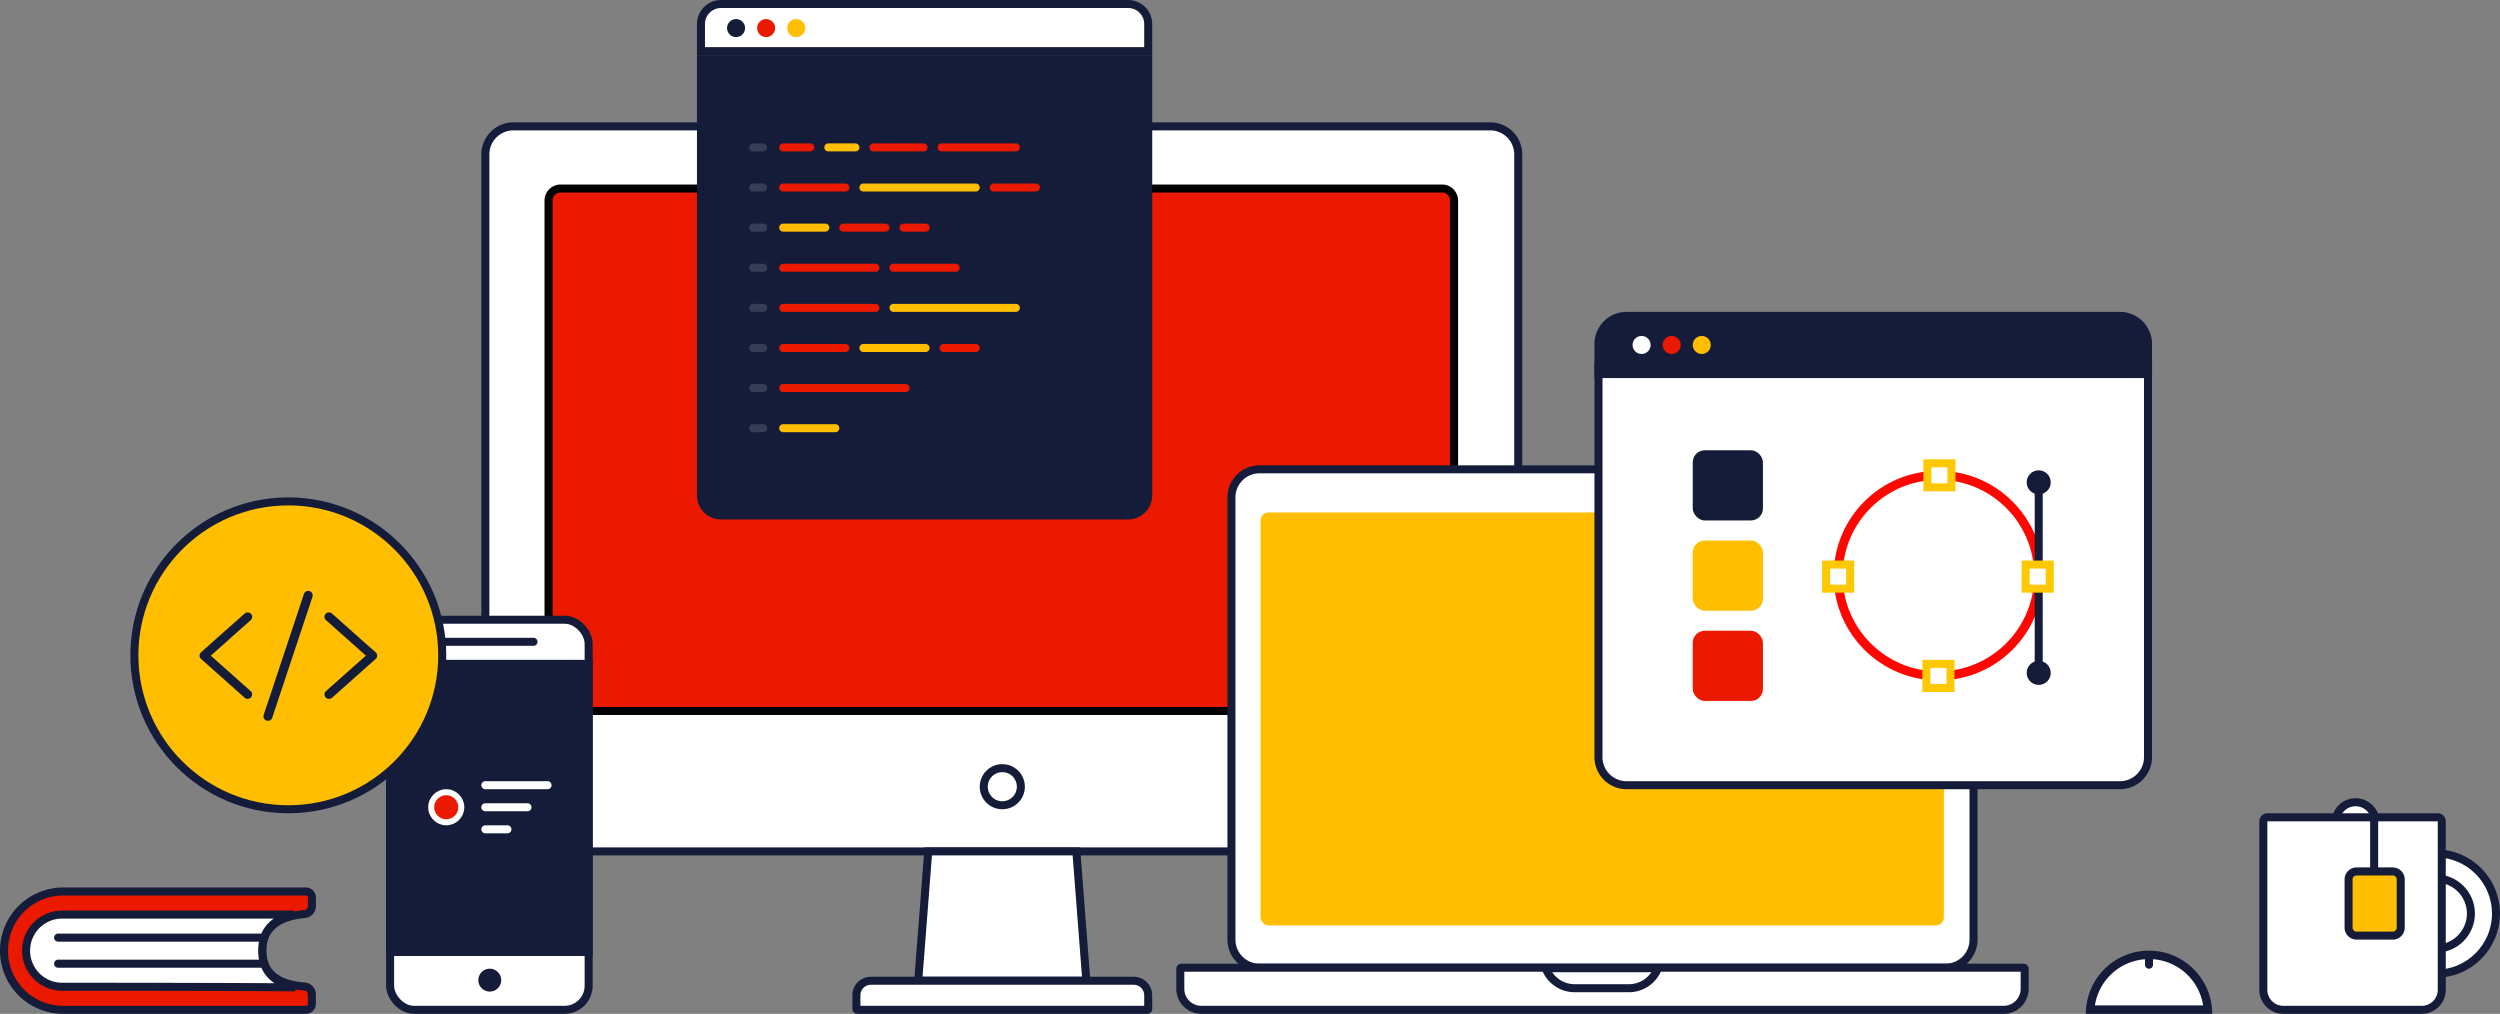 
<svg id="Layer_1" data-name="Layer 1" xmlns="http://www.w3.org/2000/svg" viewBox="0 0 2493 1011"><rect x="0" y="0" width="2493" height="1011" fill="#808080" stroke="none"/><defs><style>.cls-1,.cls-17,.cls-23,.cls-4,.cls-8{fill:#fff;}.cls-1,.cls-20,.cls-21,.cls-22,.cls-23,.cls-24,.cls-3,.cls-4,.cls-5,.cls-9{stroke:#141c3a;}.cls-1,.cls-19,.cls-2,.cls-20,.cls-21,.cls-22,.cls-24,.cls-3,.cls-4,.cls-5,.cls-9{stroke-width:8px;}.cls-1,.cls-14,.cls-15,.cls-16,.cls-19,.cls-2,.cls-22,.cls-23,.cls-24,.cls-5,.cls-6,.cls-8{fill-rule:evenodd;}.cls-13,.cls-15,.cls-2,.cls-24,.cls-7{fill:#eb1900;}.cls-2{stroke:#000;}.cls-18,.cls-20,.cls-3{fill:none;}.cls-12,.cls-5,.cls-6{fill:#141c3a;}.cls-7{stroke:#fff;stroke-width:6px;}.cls-10,.cls-16,.cls-22,.cls-9{fill:#ffbe00;}.cls-11{fill:#293347;}.cls-14{fill:#535b6b;isolation:isolate;opacity:0.54;}.cls-18{stroke:#ff0700;stroke-width:9px;}.cls-19,.cls-21{fill:#fffffe;}.cls-19{stroke:#ffc800;}.cls-20{stroke-linecap:square;}.cls-23{stroke-width:8.4px;}</style></defs><g id="Assets"><g id="Group-28"><path id="Case" class="cls-1" d="M1486,126H512a28,28,0,0,0-28,28V821a28,28,0,0,0,28,28h974a28,28,0,0,0,28-28V154a28,28,0,0,0-28-28Z"/><path id="Case-2" data-name="Case" class="cls-2" d="M1438,188H559a12,12,0,0,0-12,12V697a12,12,0,0,0,12,12h879a12,12,0,0,0,12-12V200a12,12,0,0,0-12-12Z"/><path id="Case-3" data-name="Case" class="cls-1" d="M1073.35,849H925.65l-10,129h167.64Z"/><path id="Keyboard" class="cls-1" d="M1144,1007H855a1,1,0,0,1-1-1V992.5A14.51,14.51,0,0,1,868.51,978h262A14.51,14.51,0,0,1,1145,992.5V1006a1,1,0,0,1-.29.72A1,1,0,0,1,1144,1007Z"/><circle id="Oval-6" class="cls-3" cx="999.5" cy="784.5" r="18.5"/><rect id="Case-4" data-name="Case" class="cls-4" x="389" y="618" width="198" height="389" rx="24"/><path id="Case-5" data-name="Case" class="cls-5" d="M587,662H389V949.3H587Z"/><path id="Rectangle-11" class="cls-6" d="M445,636h87a4,4,0,0,1,4,4h0a4,4,0,0,1-4,4H445a4,4,0,0,1-4-4h0A4,4,0,0,1,445,636Z"/><path id="Rectangle-11-2" data-name="Rectangle-11" class="cls-6" d="M488.4,966h0a11.39,11.39,0,0,1,11.4,11.4h0a11.39,11.39,0,0,1-11.4,11.4h0A11.39,11.39,0,0,1,477,977.4h0A11.39,11.39,0,0,1,488.4,966Z"/><circle id="Oval-6-2" data-name="Oval-6" class="cls-7" cx="445" cy="805" r="15"/><g id="Group-73"><path id="Rectangle-11-3" data-name="Rectangle-11" class="cls-8" d="M484,779h62a4,4,0,0,1,4,4h0a4,4,0,0,1-4,4H484a4,4,0,0,1-4-4h0A4,4,0,0,1,484,779Z"/><path id="Rectangle-11-4" data-name="Rectangle-11" class="cls-8" d="M484,801h42a4,4,0,0,1,4,4h0a4,4,0,0,1-4,4H484a4,4,0,0,1-4-4h0A4,4,0,0,1,484,801Z"/><path id="Rectangle-11-5" data-name="Rectangle-11" class="cls-8" d="M484,823h22a4,4,0,0,1,4,4h0a4,4,0,0,1-4,4H484a4,4,0,0,1-4-4h0A4,4,0,0,1,484,823Z"/></g><circle id="Oval-7" class="cls-9" cx="287.5" cy="653.5" r="153.5"/><path id="Case-6" data-name="Case" class="cls-1" d="M1940,468H1256a28,28,0,0,0-28,28V937a28,28,0,0,0,28,28h684a28,28,0,0,0,28-28V496a28,28,0,0,0-28-28Z"/><path id="Keyboard-2" data-name="Keyboard" class="cls-1" d="M2018,965H1178a1,1,0,0,0-1,1v20a21,21,0,0,0,21,21h800a21,21,0,0,0,21-21V966a1,1,0,0,0-1-1Z"/><path id="Notch" class="cls-1" d="M1653.29,965.45h-112a31,31,0,0,0,29,20h54a31,31,0,0,0,29-20Z"/><rect id="Screen" class="cls-10" x="1257" y="511" width="681.41" height="411.85" rx="8"/><g id="Group-69"><circle id="Oval-3" class="cls-11" cx="977" cy="197" r="5"/><path id="Case-7" data-name="Case" class="cls-5" d="M1145,59H699V494a20,20,0,0,0,20,20h406a20,20,0,0,0,20-20Z"/><path id="Case-8" data-name="Case" class="cls-1" d="M1125,4H719a20,20,0,0,0-20,20V51h446V24a20,20,0,0,0-20-20Z"/><circle id="Oval-5" class="cls-12" cx="734" cy="28" r="9"/><circle id="Oval-5-2" data-name="Oval-5" class="cls-13" cx="764" cy="28" r="9"/><circle id="Oval-5-3" data-name="Oval-5" class="cls-10" cx="794" cy="28" r="9"/><g id="Group-72"><path id="Rectangle-11-6" data-name="Rectangle-11" class="cls-14" d="M751,343h10a4,4,0,0,1,4,4h0a4,4,0,0,1-4,4H751a4,4,0,0,1-4-4h0A4,4,0,0,1,751,343Z"/><path id="Rectangle-11-7" data-name="Rectangle-11" class="cls-14" d="M751,143h10a4,4,0,0,1,4,4h0a4,4,0,0,1-4,4H751a4,4,0,0,1-4-4h0A4,4,0,0,1,751,143Z"/><path id="Rectangle-11-8" data-name="Rectangle-11" class="cls-15" d="M781,143h27a4,4,0,0,1,0,8H781a4,4,0,0,1,0-8Z"/><path id="Rectangle-11-9" data-name="Rectangle-11" class="cls-16" d="M826,143h27a4,4,0,0,1,0,8H826a4,4,0,0,1,0-8Z"/><path id="Rectangle-11-10" data-name="Rectangle-11" class="cls-15" d="M871,143h50a4,4,0,0,1,0,8H871a4,4,0,0,1,0-8Z"/><path id="Rectangle-11-11" data-name="Rectangle-11" class="cls-15" d="M939,143h74a4,4,0,0,1,0,8H939a4,4,0,0,1,0-8Z"/><path id="Rectangle-11-12" data-name="Rectangle-11" class="cls-14" d="M751,183h10a4,4,0,0,1,4,4h0a4,4,0,0,1-4,4H751a4,4,0,0,1-4-4h0A4,4,0,0,1,751,183Z"/><path id="Rectangle-11-13" data-name="Rectangle-11" class="cls-14" d="M751,223h10a4,4,0,0,1,4,4h0a4,4,0,0,1-4,4H751a4,4,0,0,1-4-4h0A4,4,0,0,1,751,223Z"/><path id="Rectangle-11-14" data-name="Rectangle-11" class="cls-14" d="M751,263h10a4,4,0,0,1,4,4h0a4,4,0,0,1-4,4H751a4,4,0,0,1-4-4h0A4,4,0,0,1,751,263Z"/><path id="Rectangle-11-15" data-name="Rectangle-11" class="cls-14" d="M751,303h10a4,4,0,0,1,4,4h0a4,4,0,0,1-4,4H751a4,4,0,0,1-4-4h0A4,4,0,0,1,751,303Z"/><path id="Rectangle-11-16" data-name="Rectangle-11" class="cls-14" d="M751,383h10a4,4,0,0,1,4,4h0a4,4,0,0,1-4,4H751a4,4,0,0,1-4-4h0A4,4,0,0,1,751,383Z"/><path id="Rectangle-11-17" data-name="Rectangle-11" class="cls-14" d="M751,423h10a4,4,0,0,1,4,4h0a4,4,0,0,1-4,4H751a4,4,0,0,1-4-4h0A4,4,0,0,1,751,423Z"/><path id="Rectangle-11-18" data-name="Rectangle-11" class="cls-15" d="M781,183h62a4,4,0,0,1,4,4h0a4,4,0,0,1-4,4H781a4,4,0,0,1-4-4h0A4,4,0,0,1,781,183Z"/><path id="Rectangle-11-19" data-name="Rectangle-11" class="cls-16" d="M861,183H973a4,4,0,0,1,4,4h0a4,4,0,0,1-4,4H861a4,4,0,0,1-4-4h0A4,4,0,0,1,861,183Z"/><path id="Rectangle-11-20" data-name="Rectangle-11" class="cls-15" d="M991,183h42a4,4,0,0,1,4,4h0a4,4,0,0,1-4,4H991a4,4,0,0,1-4-4h0A4,4,0,0,1,991,183Z"/><path id="Rectangle-11-21" data-name="Rectangle-11" class="cls-16" d="M781,223h42a4,4,0,0,1,4,4h0a4,4,0,0,1-4,4H781a4,4,0,0,1-4-4h0A4,4,0,0,1,781,223Z"/><path id="Rectangle-11-22" data-name="Rectangle-11" class="cls-15" d="M841,223h42a4,4,0,0,1,4,4h0a4,4,0,0,1-4,4H841a4,4,0,0,1-4-4h0A4,4,0,0,1,841,223Z"/><path id="Rectangle-11-23" data-name="Rectangle-11" class="cls-15" d="M901,223h22a4,4,0,0,1,4,4h0a4,4,0,0,1-4,4H901a4,4,0,0,1-4-4h0A4,4,0,0,1,901,223Z"/><path id="Rectangle-11-24" data-name="Rectangle-11" class="cls-15" d="M781,263h92a4,4,0,0,1,4,4h0a4,4,0,0,1-4,4H781a4,4,0,0,1-4-4h0A4,4,0,0,1,781,263Z"/><path id="Rectangle-11-25" data-name="Rectangle-11" class="cls-15" d="M891,263h62a4,4,0,0,1,4,4h0a4,4,0,0,1-4,4H891a4,4,0,0,1-4-4h0A4,4,0,0,1,891,263Z"/><path id="Rectangle-11-26" data-name="Rectangle-11" class="cls-15" d="M781,303h92a4,4,0,0,1,4,4h0a4,4,0,0,1-4,4H781a4,4,0,0,1-4-4h0A4,4,0,0,1,781,303Z"/><path id="Rectangle-11-27" data-name="Rectangle-11" class="cls-16" d="M891,303h122a4,4,0,0,1,4,4h0a4,4,0,0,1-4,4H891a4,4,0,0,1-4-4h0A4,4,0,0,1,891,303Z"/><path id="Rectangle-11-28" data-name="Rectangle-11" class="cls-15" d="M781,343h62a4,4,0,0,1,4,4h0a4,4,0,0,1-4,4H781a4,4,0,0,1-4-4h0A4,4,0,0,1,781,343Z"/><path id="Rectangle-11-29" data-name="Rectangle-11" class="cls-16" d="M861,343h62a4,4,0,0,1,4,4h0a4,4,0,0,1-4,4H861a4,4,0,0,1-4-4h0A4,4,0,0,1,861,343Z"/><path id="Rectangle-11-30" data-name="Rectangle-11" class="cls-15" d="M941,343h32a4,4,0,0,1,4,4h0a4,4,0,0,1-4,4H941a4,4,0,0,1-4-4h0A4,4,0,0,1,941,343Z"/><path id="Rectangle-11-31" data-name="Rectangle-11" class="cls-15" d="M781,383H903a4,4,0,0,1,4,4h0a4,4,0,0,1-4,4H781a4,4,0,0,1-4-4h0A4,4,0,0,1,781,383Z"/><path id="Rectangle-11-32" data-name="Rectangle-11" class="cls-16" d="M781,423h52a4,4,0,0,1,4,4h0a4,4,0,0,1-4,4H781a4,4,0,0,1-4-4h0A4,4,0,0,1,781,423Z"/></g></g><g id="Group-68"><path id="Case-9" data-name="Case" class="cls-1" d="M2142,365H1594V755a28,28,0,0,0,28,28h492a28,28,0,0,0,28-28Z"/><path id="Case-10" data-name="Case" class="cls-5" d="M2114,315H1622a28,28,0,0,0-28,28v30h548V343a28,28,0,0,0-28-28Z"/><circle id="Oval-5-4" data-name="Oval-5" class="cls-17" cx="1637" cy="344" r="9"/><circle id="Oval-5-5" data-name="Oval-5" class="cls-13" cx="1667" cy="344" r="9"/><circle id="Oval-5-6" data-name="Oval-5" class="cls-10" cx="1697" cy="344" r="9"/><g id="Group-61"><circle id="Oval-6-3" data-name="Oval-6" class="cls-18" cx="1933" cy="574" r="100"/><path id="Rectangle-12" class="cls-19" d="M1946,462h-24v24h24Z"/><path id="Rectangle-12-2" data-name="Rectangle-12" class="cls-19" d="M1945,662h-24v24h24Z"/><path id="Rectangle-12-3" data-name="Rectangle-12" class="cls-19" d="M1845,563h-24v24h24Z"/><line id="Line" class="cls-20" x1="2033" y1="484" x2="2033" y2="559"/><line id="Line-2" data-name="Line" class="cls-20" x1="2033" y1="589" x2="2033" y2="664"/><circle id="Oval-5-7" data-name="Oval-5" class="cls-12" cx="2033" cy="481" r="12"/><circle id="Oval-5-8" data-name="Oval-5" class="cls-12" cx="2033" cy="671" r="12"/><path id="Rectangle-12-4" data-name="Rectangle-12" class="cls-19" d="M2044,563h-24v24h24Z"/></g><g id="Group-60"><rect id="Rectangle-15" class="cls-12" x="1688" y="449" width="70" height="70" rx="12"/><rect id="Rectangle-15-2" data-name="Rectangle-15" class="cls-10" x="1688" y="539" width="70" height="70" rx="12"/><rect id="Rectangle-15-3" data-name="Rectangle-15" class="cls-13" x="1688" y="629" width="70" height="70" rx="12"/></g></g><g id="Group-65"><g id="Group-64"><circle id="Oval-8" class="cls-4" cx="2429" cy="911" r="60"/><circle id="Oval-8-2" data-name="Oval-8" class="cls-4" cx="2429" cy="911" r="35"/></g><circle id="Oval-8-3" data-name="Oval-8" class="cls-21" cx="2349" cy="820" r="20"/><path id="Rectangle-16" class="cls-1" d="M2430.93,815H2261a4,4,0,0,0-4,4V987a20,20,0,0,0,20,20h137.93a20,20,0,0,0,20-20V819a4,4,0,0,0-4-4Z"/><path id="Rectangle-16-2" data-name="Rectangle-16" class="cls-22" d="M2386,869h-36a8,8,0,0,0-8,8v48a8,8,0,0,0,8,8h36a8,8,0,0,0,8-8V877a8,8,0,0,0-8-8Z"/><line id="Line-2-2" data-name="Line-2" class="cls-20" x1="2367.5" y1="816.5" x2="2367.5" y2="862"/></g><g id="Group-78"><path id="Oval-8-4" data-name="Oval-8" class="cls-23" d="M2143,952.2a58.79,58.79,0,0,0-58.65,54.6h117.3A58.79,58.79,0,0,0,2143,952.2Z"/><path id="Rectangle-11-33" data-name="Rectangle-11" class="cls-6" d="M2143,953h0a4,4,0,0,1,4,4v5a4,4,0,0,1-4,4h0a4,4,0,0,1-4-4v-5A4,4,0,0,1,2143,953Z"/></g><g id="Group-27"><path id="Rectangle-17" class="cls-24" d="M305,889H63a59,59,0,1,0,0,118H305a6,6,0,0,0,6-6v-9.29a8,8,0,0,0-7.43-8c-13.85-1-24.14-4.49-31-10.2-7.27-6-11-14.48-11-25.53s3.77-19.61,11.13-25.77c6.95-5.82,17.32-9.52,31.32-10.78a8,8,0,0,0,7.05-7.94V895a6,6,0,0,0-6-6Z"/><path id="Rectangle-19" class="cls-1" d="M292.79,912H62a36,36,0,1,0,0,72q163.35,0,232.3.62h0c-8.05-2.17-17.28-5.25-23.83-12-5.26-5.4-9-13.1-9-24.64s3.78-19.37,9.12-24.76C276.75,917.06,285.18,914,292.79,912Z"/><path id="Rectangle-18" class="cls-6" d="M57.93,957H260.07a4,4,0,0,1,0,8H57.93a4,4,0,0,1,0-8Z"/><path id="Rectangle-18-2" data-name="Rectangle-18" class="cls-6" d="M57.93,931H260.07a4,4,0,0,1,0,8H57.93a4,4,0,0,1,0-8Z"/></g><g id="Group-94"><path id="Shape" class="cls-12" d="M250.15,689.36q-7.35-6.55-14.72-13.09L212,655.41c-1.79-1.58-3.58-3.18-5.35-4.76V657l14.72-13.09Q233.09,633.43,244.8,623c1.79-1.58,3.58-3.18,5.35-4.76a4.45,4.45,0,0,0,0-6.3,4.59,4.59,0,0,0-6.34,0L229.09,625q-11.73,10.43-23.44,20.86c-1.79,1.58-3.59,3.19-5.36,4.77a4.49,4.49,0,0,0,0,6.3L215,670q11.73,10.43,23.44,20.86c1.79,1.58,3.58,3.19,5.35,4.77a4.59,4.59,0,0,0,6.34,0c1.57-1.7,1.86-4.63,0-6.3Z"/><path id="Shape-2" data-name="Shape" class="cls-12" d="M324.89,618.25l14.72,13.08q11.73,10.42,23.44,20.86c1.79,1.58,3.58,3.19,5.35,4.77v-6.3l-14.72,13.09Q342,674.16,330.24,684.6c-1.79,1.58-3.58,3.19-5.35,4.77a4.45,4.45,0,0,0,0,6.3,4.6,4.6,0,0,0,6.34,0L346,682.58l23.44-20.86,5.36-4.76a4.49,4.49,0,0,0,0-6.3L360,637.57l-23.44-20.86c-1.79-1.58-3.58-3.18-5.35-4.76a4.57,4.57,0,0,0-6.34,0,4.5,4.5,0,0,0,0,6.3Z"/><path id="Shape-3" data-name="Shape" class="cls-12" d="M271.54,715.57c1.34-4,2.66-8,4-12q4.8-14.46,9.61-28.89,5.79-17.43,11.59-34.84l10-30.12c1.59-4.88,3.38-9.73,4.86-14.67l.07-.2a4.5,4.5,0,0,0-3.14-5.48,4.59,4.59,0,0,0-5.51,3.12c-1.35,4-2.67,8-4,12q-4.8,14.46-9.61,28.9-5.78,17.43-11.58,34.83l-10,30.12c-1.59,4.86-3.39,9.71-4.86,14.65l-.07.2a4.49,4.49,0,0,0,3.14,5.48,4.6,4.6,0,0,0,5.51-3.1Z"/></g></g></g></svg>